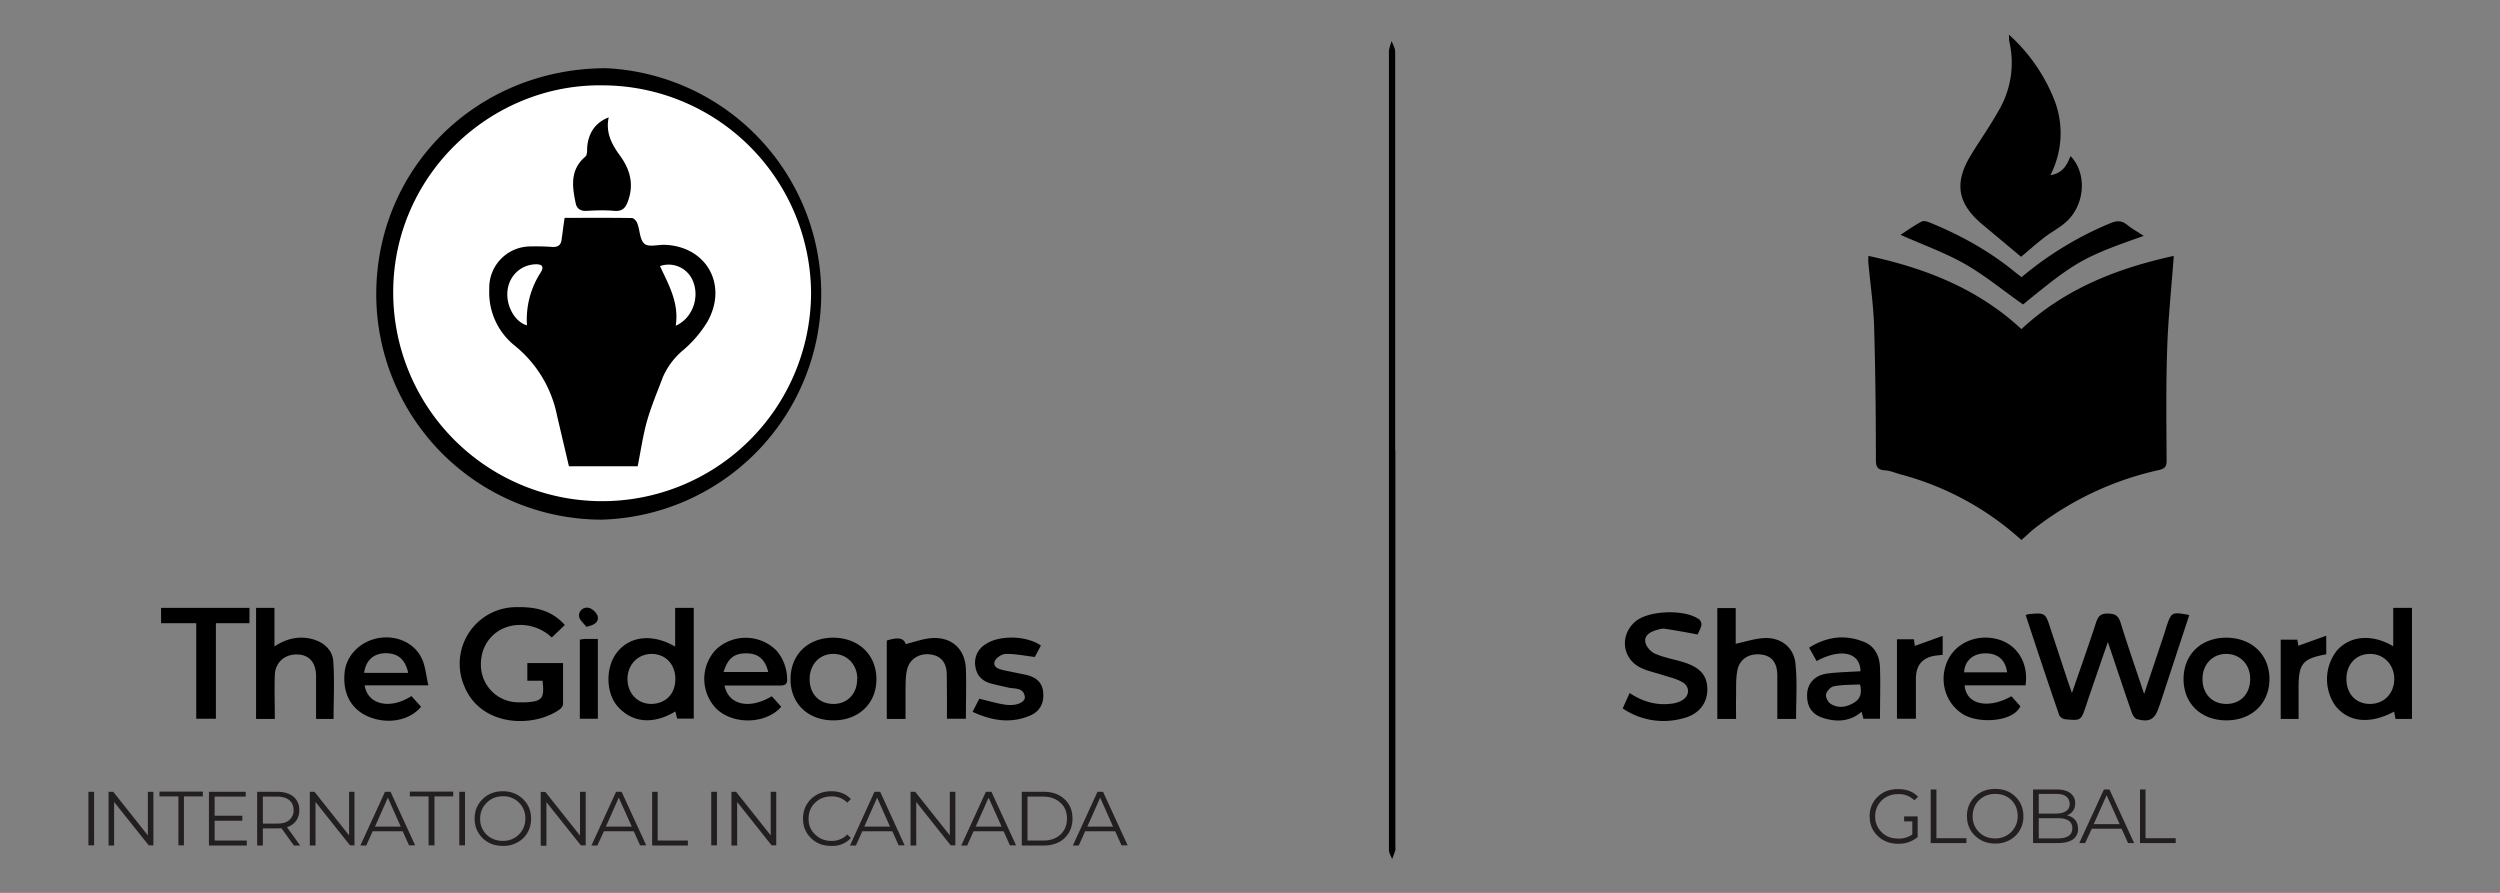 <svg xmlns="http://www.w3.org/2000/svg" aria-hidden="true" class="gidLogo" viewBox="0 0 1400 500" xml:space="preserve"><rect x="0" y="0" width="1400" height="500" fill="#808080" stroke="none"/><path d="M1217.3 143.4c-1.3 18.1-3.2 35.3-3.7 52.6-.7 20.6-.4 41.3-.3 62 0 3.3-1 4.4-4.2 5.2a174.6 174.6 0 0 0-71 33.7l-6.1 5.5a162.6 162.6 0 0 0-68.3-36.9c-2.7-.8-5.4-2-8.2-2.1-5.2-.4-5-3.2-5-7.4 0-24.4-.3-49-1-73.4-.4-12-2.2-24.2-3.3-36.3l.1-3c32 6.9 61.4 18.4 85.7 41 24.3-22.6 53.5-34 85.3-41z"/><path d="M1125 19.4a97 97 0 0 1 25.2 36 51.1 51.1 0 0 1-2 42.7c7-1.1 9.3-5.7 11.3-10.7 9.6 9.9 8.1 28.1-3.2 37.5-3.4 2.9-7.4 5-11 7.7-4.8 3.7-9.3 7.7-13.5 11.2l-22-18.4c-13.8-11.7-15.5-23.2-6-38.7 5-8.2 10.6-16.1 15.3-24.5a52.6 52.6 0 0 0 6.1-39c-.2-.7-.1-1.6-.2-3.8z"/><path d="M1200.5 132.1c-34.2 12-38.1 14.3-67.6 38.4-11-7.7-21.2-16.2-32.6-22.7-11.3-6.4-23.7-10.8-36-16.3 3.7-2.4 7.6-5.2 11.8-7.4 1.2-.7 3.4 0 5 .7 17.1 7 33.3 16 47.6 27.8l3.4 2.6a190 190 0 0 1 49.7-30.2c3.6-1.5 6.4-1.6 9.5 1 2.6 2.1 5.7 3.8 9.2 6.1zM781.4 252v221.6c0 .9.2 1.7 0 2.5-.5 1.7-1.2 3.3-1.8 5-.6-1.7-1.8-3.4-1.8-5V29c0-2 1-4 1.5-6.1.7 2 2 4 2 6.1v223zm353 92.5 1-.5c10-1 10-1 13 8.4l9.7 29.4 2.2 6.3c4.8-14 9.3-26.6 13.4-39.2 1.2-3.7 2.5-5.4 6.8-5.3 4 .1 5.7 1.1 7 5 4 13 8.5 25.8 13.2 40l11.3-33.7 1-3.3c3-9 3-9 13-7.2l-16.3 49.6-.7 1.9c-2.3 7-5.2 8.7-12.3 6.8-1.3-.3-2.5-2.4-3-3.9-4.4-12.6-8.6-25.4-13.3-39.3l-10.4 30.2-1.9 5.7c-2.7 8.1-2.7 8.2-11.5 7.4-1.3-.1-3.2-1.3-3.5-2.5-6.4-18.5-12.5-37-18.7-55.8zm205.8-4.1h10.5v62.2h-9.2l-.8-4.1c-13.7 7.3-25.6 6-33-3.4a26 26 0 0 1 .9-30.7c7.3-8.4 19.6-9.6 31.6-2.5v-21.5zm-13.1 53.8c8 0 13.6-5.8 13.7-13.9 0-8-5.8-14.2-13.6-14.1-7.7 0-13.1 5.7-13.2 13.7-.1 8.5 5.1 14.2 13 14.3zm-418.4 2.5 3.9-8.6c7.1 4.7 14.7 7 23 6a15 15 0 0 0 6.5-2c4.2-2.5 4.3-7.7 0-10.1-3.2-1.9-7-2.7-10.7-3.9-3.9-1.3-8-2.1-11.8-3.8-11.2-4.8-13-18.6-3.6-26.4 7.5-6.2 27.8-6.8 35.6-1a4 4 0 0 1 1.2 3.2c-.5 2-1.6 4-2.1 5.2-6.5-1.2-12.4-2.3-18.4-3.2-1.5-.2-3.3.3-4.9.8-3.4 1-6.7 3-6 6.7.4 2.5 3.1 5.5 5.5 6.5 5.3 2.3 11.2 3.2 16.7 5 9.2 3.1 12.7 7.8 12.5 15.7-.3 7.4-5 13.3-13.4 15.4a40.6 40.6 0 0 1-34-5.5zm97.1 5.9h-10.5v-24.8c-.2-7-3.3-10.7-9.4-11.3-6.4-.7-11.8 2.6-13 9-.9 4.8-.6 9.9-.7 14.8-.1 4 0 8 0 12.3h-10.5v-62.1H972v20c5.7-1.2 11-3 16.5-3.2 9.3-.2 16.3 5.6 17 14.8 1 10 .3 20.2.3 30.5zm128.5-18.8h-34.1c.8 10.7 13 13.5 26.2 6.1l5 5.6c-4 8.8-23 9.8-31.7 4.7-9.7-5.7-14-18-9.5-29.2 4.3-10.7 16.5-16.3 28.6-13 10.9 3 17.3 13.3 15.5 25.8zm-10.3-7.3c-1-7.2-5.5-10.9-12.8-10.6-6.5.2-11 4.3-11.3 10.6h24.1zm-82.1-.5c-.1-10.7-11-13.2-24.6-5.8l-4.2-7.5c9.9-6.2 20-7.5 30.6-3.3 6.4 2.5 9 8.3 9.1 14.8.3 9.3 0 18.6 0 28.3h-9.3l-1-3.9c-6.3 5.4-13.5 5.8-20.8 3.7-7-2-10-6.6-9.7-13.7.3-6 4.4-10.5 11.2-11.4 6-.8 12.2-.9 18.7-1.3zm-.3 7.3c-4.8.2-9.8.1-14.6 1-1.8.3-4 2.7-4.4 4.5-.4 1.5 1 4.3 2.5 5.3 4.2 2.7 8.7 2 12.8-.4 3.8-2.1 5-5.5 3.7-10.4zm205.4 20.1c-14.1.1-24-9.1-24.2-22.7-.2-13.8 9.4-23.4 23.5-23.6 14.5-.1 24.5 9.3 24.6 23 0 13.7-9.7 23.2-23.9 23.3zm13.1-23.4c0-8-5.9-14-13.7-13.8-7.5.1-13 6-13 14 0 8.4 5.4 14 13.4 14s13.4-5.8 13.3-14.2zm-197.8-22h9.5l.5 3.7 15.6-5.6v10.6l-2.7.3c-8 .7-12.2 4.9-12.3 12.8v22.7h-10.6V358zm240.4-2v10.4c-13.4 2.5-15.5 5.2-15.5 19v17.2h-10v-44.4h9.3l.6 3.4 15.6-5.6zm-986.4-6-7.3 7a25.7 25.7 0 0 0-19-7c-12 .6-20.7 9.8-20.7 21.9a21 21 0 0 0 21 21.4h4c9.4-.5 10.7-2.2 9.5-12.1h-8.5v-9.9h20v23c0 1-1 2.3-1.8 2.9-14.6 10.5-44.2 10-53.5-13a31.7 31.7 0 0 1 29.5-44.2c10.2-.2 19.4 1.7 26.8 10zm61.8 12.1v-21.7h10.4v62h-9.3l-1-4c-12.3 7.5-24.2 6.4-32.3-2.8-6.8-7.7-6.9-22.4-.1-30.6 7.3-8.9 19.7-10.2 32.3-2.9zm.1 18.4c.1-8.3-5.3-14.2-13.1-14.3-7.8-.1-13.7 6-13.7 14s5.5 13.8 13 14c8.2 0 13.7-5.4 13.8-13.7zm-234.8-40.1h10.3V362c7.2-4.7 14.1-6 21.6-4 6.1 1.8 10.8 6 11.3 12 .8 10.8.2 21.6.2 32.6H177V378c-.3-7.3-4-11.3-10.5-11.5-7-.2-12.3 4.4-12.6 11.4-.3 8 0 16.2 0 24.7h-10.5v-62.1zm96.5 43.4h-35.7c1.7 10.9 14.3 13.7 26.2 6l5.4 6c-6.5 7.8-18.9 10-29.5 5.5-9.8-4.2-14.5-13-13.3-24.9 1-9.3 8.5-17 18.5-19 10.4-2 20.8 2.6 24.8 11.6 2 4.3 2.3 9.3 3.6 14.8zm-36-7h24.7c-1.7-7.8-6-11.2-13.2-11-6.3.3-10.5 4-11.5 11zm233.6 19c-8.5 9.7-26.6 10.2-36.1 1.3a23.9 23.9 0 0 1-.5-33.3 24.3 24.3 0 0 1 34 .6 24.8 24.8 0 0 1 5.9 16c.2 3-1.6 3.5-4.1 3.5h-31c2.3 11 14 13.5 26.5 6l5.3 5.9zm-32.3-19.5h25c-1.6-6.8-5.4-10.2-11.4-10.4-7.4-.3-11.1 2.4-13.6 10.4zm61.5 27.1c-14.1 0-24-9.3-24-23s9.6-23.2 23.7-23.3c14.4 0 24.4 9.5 24.4 23.3 0 13.5-9.9 23-24 23zm13.4-23.2c0-8.2-6-14.2-13.7-14-7.6.1-13 6-13 14.1 0 8.4 5.4 14 13.6 13.9 7.7-.1 13.1-5.9 13-14zm27 22.4h-10.5v-43.9c6.7-2.1 9.5-1.3 10.6 2 5.2-1.3 10.2-3.2 15.3-3.4 10.9-.4 18 6.5 18.4 17.3.3 9.2 0 18.3 0 27.9h-10.6v-11.7l-.1-13.5c-.2-6.3-3.3-10-9-10.8-6-.9-11.6 2.3-13.1 8-1 3.5-.9 7.2-1 10.9v17.2zM109.8 349H90.2v-8.6h49.5v8.6h-18.8v53.5h-11v-53.4zm434.8 49.7 3.8-7.4c5.3 1.2 10.2 2.8 15.2 3.4 6 .7 10.7-1.6 10.3-4.6-.8-5.1-5.5-4.3-9-5-3.5-.8-6.9-1.5-10.2-2.4-4.8-1.4-7.8-4.5-8.5-9.5a12 12 0 0 1 5.7-12.4c7.5-5.2 22.8-5 31 .7l-3.4 6.4c-5.9-.7-11-1.8-16.2-1.7-2.3 0-5.7 2.3-6.3 4.2-1 3.5 2.5 4.3 5.4 5L575 378c5.1 1.3 8.7 4 9.2 9.8.5 5.8-1.7 10.5-7.3 12.9-10.8 4.6-21.3 3-32.3-2.1zm-219.9-40.5c1-.1 2-.4 2.9-.4h7.2v44.7h-10.1v-44.3zm3.6-7.2c-1.4-2-3.7-3.7-4-5.7a4.4 4.4 0 0 1 5.4-4.9c2 .4 4.6 2.9 5 4.8.7 3.3-2 4.9-6.4 5.8z"/><circle cx="337.3" cy="164.3" r="119.2" fill="#fff"/><path d="M337 291a126.3 126.3 0 0 1-126.3-126.3c.1-71 56.7-126.5 128.8-126.5A126.5 126.5 0 0 1 337 291zm.6-243.2c-62-1-116.7 49.3-117.4 114.7a117 117 0 1 0 234 2.3 117 117 0 0 0-116.6-117z"/><path d="M357.1 261.1h-38.5L312 233a67.3 67.3 0 0 0-23.7-39.4A38 38 0 0 1 274 162a23.1 23.1 0 0 1 23-24c4.2-.1 8.4 0 12.5.3 3.1.1 4.7-1.2 5-4.2.6-4 1-7.9 1.7-12.1 12.8 0 25.3-.1 37.7.1 1 0 2.6 1.7 3 3 1.5 3.8 1.3 9.1 4 11.4 2.2 2 7.4.5 11.3.6 23.3.8 35.6 22.3 24 43a66 66 0 0 1-13.4 15.8 40.8 40.8 0 0 0-11.6 15.3c-3 8-6.4 16-8.8 24.3-2.3 8.1-3.5 16.6-5.3 25.6zm-62-79a48.5 48.5 0 0 1 7.8-29.7c2-3.4.3-4.5-3-4.4-8.7.3-15.5 7.1-15.8 16.2-.3 8 4.6 16.2 11 18zm83.3.3c9.2-4 13.4-15.5 9.8-24.6a14.7 14.7 0 0 0-18.6-8.8c4.8 10.4 10.8 20.6 8.8 33.4zM340.9 65.6c-1.9 8.8 1.8 15.4 6.4 21.7 5.8 8 7.8 16.4 4.2 25.8-1.3 3.4-3.1 5.3-7.3 5-5.3-.5-10.7-.3-16 0-3.3.1-5.2-1.4-5.8-4.2-2-9.5-3.3-18.8 5.4-26.2 1-.8 1-3.2 1-5 .6-8.2 4.6-14.1 12.1-17z"/><path d="M49.5 473.5v-30.1h3.2v30h-3.2zm33.3-30.1h3.1v30h-2.6l-19.4-24.3v24.4h-3.1v-30.1h2.6l19.4 24.4v-24.4zm17.1 30.1V446H89.3v-2.7h24.3v2.7H103v27.4h-3zm20.3-2.8h18v2.8H117v-30.1h20.6v2.7h-17.4v10.7h15.5v2.8h-15.5v11.1zm47.8 2.8h-3.4l-7-9.7-2.3.1h-8.1v9.6H144v-30.1h11.3c3.8 0 6.8 1 9 2.7a9.4 9.4 0 0 1 3.3 7.6 10 10 0 0 1-1.8 6 9.9 9.9 0 0 1-5.1 3.5l7.4 10.3zm-12.8-12.3c3 0 5.3-.6 6.8-2a6.8 6.8 0 0 0 2.4-5.5c0-2.4-.8-4.3-2.4-5.6-1.5-1.3-3.8-2-6.8-2h-8v15.1h8zm40.2-17.8h3.1v30H196l-19.3-24.3v24.4h-3.2v-30.1h2.6l19.4 24.4v-24.4zm33.7 30.1-3.6-8h-16.8l-3.6 8h-3.3l13.8-30.1h3.1l13.8 30H229zM210 462.9h14.4l-7.2-16.2-7.2 16.2zm30 10.6V446h-10.5v-2.7h24.3v2.7h-10.5v27.4H240zm17.2 0v-30.1h3.2v30h-3.2zm24.4.2c-4.5 0-8.3-1.4-11.3-4.3-3-3-4.5-6.6-4.5-11s1.5-8 4.5-10.9c3-3 6.8-4.4 11.3-4.4 4.5 0 8.3 1.5 11.3 4.4 3 2.9 4.5 6.5 4.5 11 0 4.4-1.5 8-4.5 11a16 16 0 0 1-11.3 4.2zm0-2.8a12.3 12.3 0 0 0 12.6-12.5 12.2 12.2 0 0 0-12.6-12.5c-3.6 0-6.7 1.3-9 3.6a12 12 0 0 0-3.7 9 12 12 0 0 0 3.6 8.9c2.4 2.3 5.5 3.5 9.1 3.5zm43.2-27.5h3.2v30h-2.7L306 449.2v24.4h-3.2v-30.1h2.6l19.4 24.4v-24.4zm33.7 30.1-3.6-8h-16.7l-3.7 8h-3.3l13.8-30.1h3.1l13.8 30h-3.4zm-19.2-10.6h14.5l-7.3-16.2-7.2 16.2zm25.9 10.6v-30.1h3.1v27.3h16.9v2.8h-20zm33.1 0v-30.1h3.2v30h-3.2zm33.3-30.1h3.1v30h-2.6l-19.3-24.3v24.4h-3.2v-30.1h2.6l19.4 24.4v-24.4zm33.8 30.3c-4.5 0-8.2-1.4-11.2-4.3s-4.5-6.5-4.5-11c0-4.4 1.5-8 4.5-11 3-2.8 6.7-4.3 11.3-4.3 4.7 0 8.3 1.5 11 4.4l-2 2a12 12 0 0 0-9-3.5c-3.6 0-6.6 1.2-9 3.5-2.5 2.4-3.7 5.4-3.7 9s1.2 6.5 3.7 8.8c2.4 2.4 5.4 3.6 9 3.6a12 12 0 0 0 9-3.6l2 2a14 14 0 0 1-11 4.4zm37.9-.2-3.6-8h-16.8l-3.6 8H476l13.7-30.1h3.2l13.7 30h-3.3zM484 462.9h14.4l-7.2-16.2-7.2 16.2zm48-19.5h3v30h-2.6l-19.3-24.3v24.4h-3.2v-30.1h2.6l19.4 24.4v-24.4zm33.6 30.1-3.6-8h-16.8l-3.6 8h-3.3l13.8-30.1h3.1l13.8 30h-3.4zm-19.2-10.6h14.5l-7.3-16.2-7.2 16.2zm25.8 10.6v-30.1h12.3c4.8 0 8.7 1.4 11.7 4.2s4.4 6.4 4.4 10.8-1.5 8.1-4.4 10.9-7 4.2-11.7 4.2h-12.3zm3.2-2.8h9c3.9 0 7-1.1 9.5-3.4 2.4-2.3 3.6-5.2 3.6-8.9s-1.2-6.6-3.6-8.8-5.6-3.5-9.6-3.5h-8.9v24.6zm52.7 2.8-3.6-8h-16.8l-3.6 8h-3.3l13.8-30.1h3.1l13.8 30H628zm-19.2-10.6h14.4l-7.2-16.2-7.2 16.2zm462 4.3V460h-4.6v-2.8h7.6v11.5a16 16 0 0 1-11 3.8c-4.6 0-8.4-1.5-11.4-4.4-3-2.9-4.5-6.5-4.5-11 0-4.3 1.5-8 4.5-10.9 3-2.9 6.8-4.3 11.4-4.3 4.8 0 8.5 1.4 11.2 4.3l-2 2a12.4 12.4 0 0 0-9-3.5c-3.8 0-6.9 1.2-9.3 3.5s-3.7 5.4-3.7 9a12 12 0 0 0 3.7 8.9c2.4 2.4 5.5 3.5 9.2 3.5a13 13 0 0 0 7.9-2.3zm10.3 4.9v-30h3.2v27.3h16.8v2.7h-20zm36.2.3c-4.6 0-8.4-1.5-11.4-4.4-3-2.9-4.5-6.5-4.5-11s1.5-8 4.5-10.9c3-2.9 6.8-4.3 11.4-4.3 4.5 0 8.2 1.4 11.2 4.3s4.5 6.6 4.5 11-1.5 8-4.5 11c-3 2.8-6.7 4.3-11.2 4.3zm0-2.9a12.3 12.3 0 0 0 12.5-12.4c0-3.6-1.1-6.6-3.5-9s-5.4-3.5-9-3.5c-3.7 0-6.7 1.2-9.1 3.5s-3.6 5.4-3.6 9a12 12 0 0 0 3.6 8.9c2.4 2.4 5.4 3.5 9 3.5zm40.1-12.9a8 8 0 0 1 4.6 2.6c1 1.2 1.6 2.9 1.6 4.9a7 7 0 0 1-2.9 6c-1.9 1.3-4.7 2-8.4 2h-13.9v-30h13c3.4 0 6 .6 7.8 2a6.7 6.7 0 0 1 2.8 5.7c0 3.3-1.5 5.6-4.6 6.8zm-6.2-12h-9.6v11h9.6c2.5 0 4.3-.5 5.7-1.4s2-2.3 2-4-.7-3.2-2-4.2-3.2-1.4-5.7-1.4zm1 24.9c5.5 0 8.2-1.9 8.2-5.7 0-3.7-2.7-5.6-8.1-5.6h-10.7v11.3h10.7zm39.4 2.6-3.6-8h-16.7l-3.7 8h-3.3l13.8-30h3.1l13.8 30h-3.4zm-19.2-10.6h14.5l-7.3-16.2-7.2 16.2zm25.9 10.6v-30h3.1v27.3h16.9v2.7h-20z" fill="#231f20"/></svg>
